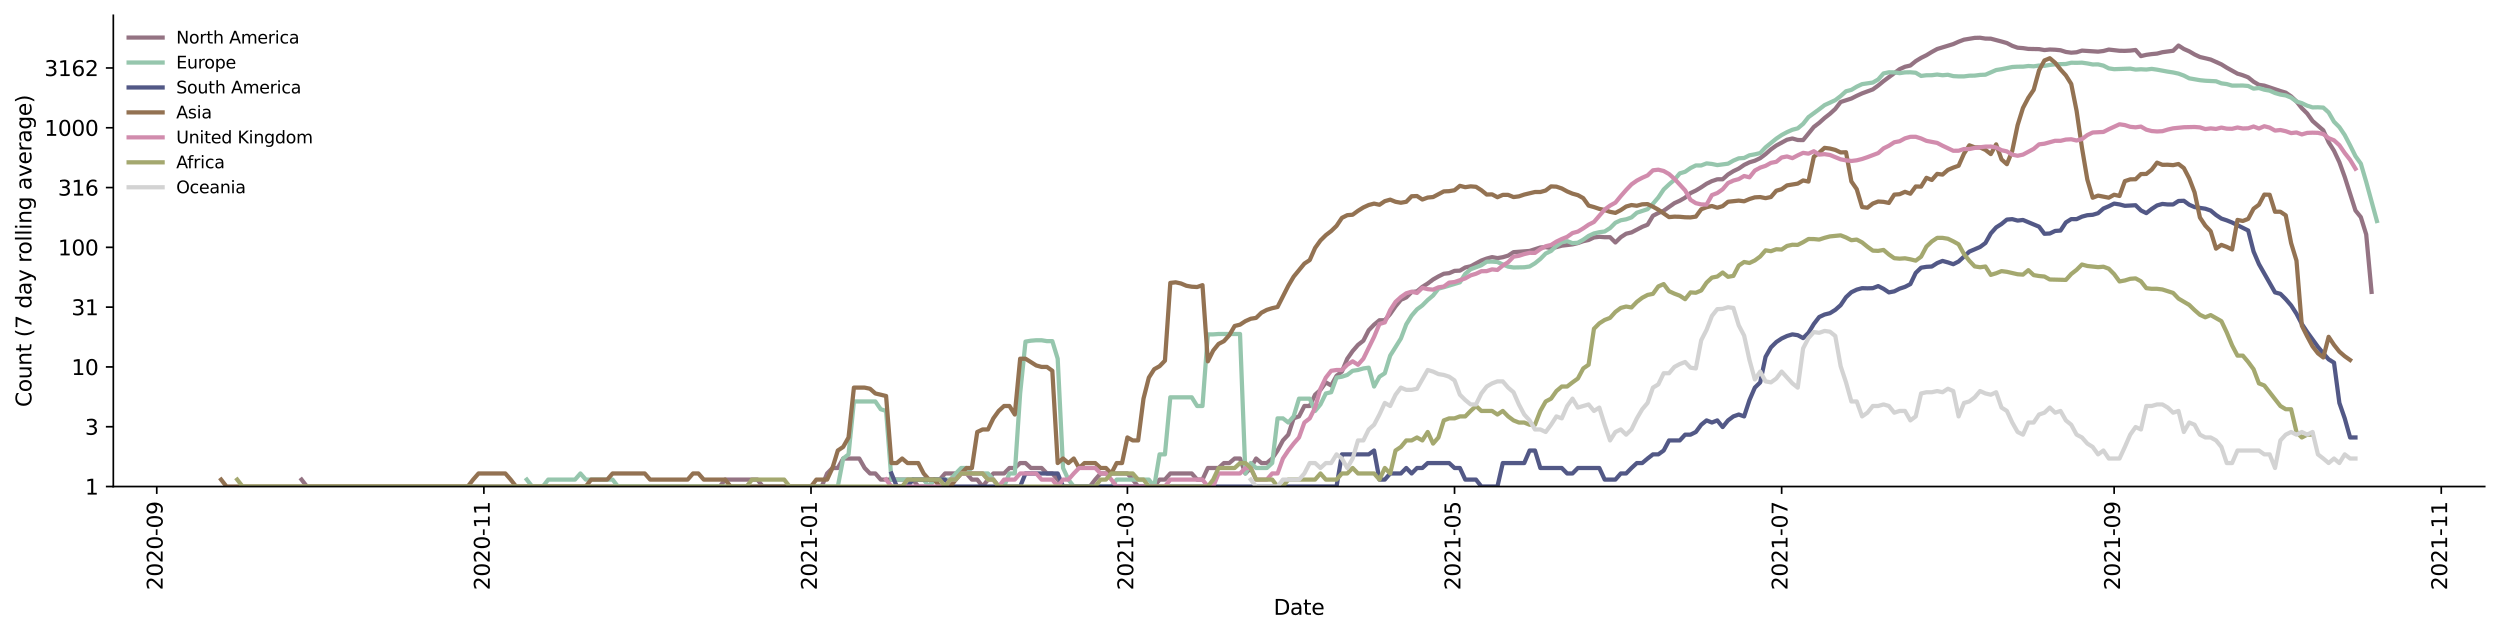 <?xml version="1.0" encoding="utf-8" standalone="no"?>
<!DOCTYPE svg PUBLIC "-//W3C//DTD SVG 1.1//EN"
  "http://www.w3.org/Graphics/SVG/1.1/DTD/svg11.dtd">
<svg height="298.621pt" version="1.1" viewBox="0 0 1176.528 298.621" width="1176.528pt" xmlns="http://www.w3.org/2000/svg" xmlns:xlink="http://www.w3.org/1999/xlink">
 <defs>
  <style type="text/css">*{stroke-linecap:butt;stroke-linejoin:round;}</style>
 </defs>
 <g id="figure_1">
  <g id="patch_1">
   <path d="M 0 298.621 
L 1176.528 298.621 
L 1176.528 0 
L 0 0 
z
" style="fill:#ffffff;"/>
  </g>
  <g id="axes_1">
   <g id="patch_2">
    <path d="M 53.328 228.96 
L 1169.328 228.96 
L 1169.328 7.2 
L 53.328 7.2 
z
" style="fill:#ffffff;"/>
   </g>
   <g id="matplotlib.axis_1">
    <g id="xtick_1">
     <g id="line2d_1">
      <defs>
       <path d="M 0 0 
L 0 3.5 
" id="m6d348dba42" style="stroke:#000000;stroke-width:0.8;"/>
      </defs>
      <g>
       <use style="stroke:#000000;stroke-width:0.8;" x="73.77" xlink:href="#m6d348dba42" y="228.96"/>
      </g>
     </g>
     <g id="text_1">
      <!-- 2020-09 -->
      <g transform="translate(76.53 277.743)rotate(-90)scale(0.1 -0.1)">
       <defs>
        <path d="M 1228 531 
L 3431 531 
L 3431 0 
L 469 0 
L 469 531 
Q 828 903 1448 1529 
Q 2069 2156 2228 2338 
Q 2531 2678 2651 2914 
Q 2772 3150 2772 3378 
Q 2772 3750 2511 3984 
Q 2250 4219 1831 4219 
Q 1534 4219 1204 4116 
Q 875 4013 500 3803 
L 500 4441 
Q 881 4594 1212 4672 
Q 1544 4750 1819 4750 
Q 2544 4750 2975 4387 
Q 3406 4025 3406 3419 
Q 3406 3131 3298 2873 
Q 3191 2616 2906 2266 
Q 2828 2175 2409 1742 
Q 1991 1309 1228 531 
z
" id="DejaVuSans-32" transform="scale(0.016)"/>
        <path d="M 2034 4250 
Q 1547 4250 1301 3770 
Q 1056 3291 1056 2328 
Q 1056 1369 1301 889 
Q 1547 409 2034 409 
Q 2525 409 2770 889 
Q 3016 1369 3016 2328 
Q 3016 3291 2770 3770 
Q 2525 4250 2034 4250 
z
M 2034 4750 
Q 2819 4750 3233 4129 
Q 3647 3509 3647 2328 
Q 3647 1150 3233 529 
Q 2819 -91 2034 -91 
Q 1250 -91 836 529 
Q 422 1150 422 2328 
Q 422 3509 836 4129 
Q 1250 4750 2034 4750 
z
" id="DejaVuSans-30" transform="scale(0.016)"/>
        <path d="M 313 2009 
L 1997 2009 
L 1997 1497 
L 313 1497 
L 313 2009 
z
" id="DejaVuSans-2d" transform="scale(0.016)"/>
        <path d="M 703 97 
L 703 672 
Q 941 559 1184 500 
Q 1428 441 1663 441 
Q 2288 441 2617 861 
Q 2947 1281 2994 2138 
Q 2813 1869 2534 1725 
Q 2256 1581 1919 1581 
Q 1219 1581 811 2004 
Q 403 2428 403 3163 
Q 403 3881 828 4315 
Q 1253 4750 1959 4750 
Q 2769 4750 3195 4129 
Q 3622 3509 3622 2328 
Q 3622 1225 3098 567 
Q 2575 -91 1691 -91 
Q 1453 -91 1209 -44 
Q 966 3 703 97 
z
M 1959 2075 
Q 2384 2075 2632 2365 
Q 2881 2656 2881 3163 
Q 2881 3666 2632 3958 
Q 2384 4250 1959 4250 
Q 1534 4250 1286 3958 
Q 1038 3666 1038 3163 
Q 1038 2656 1286 2365 
Q 1534 2075 1959 2075 
z
" id="DejaVuSans-39" transform="scale(0.016)"/>
       </defs>
       <use xlink:href="#DejaVuSans-32"/>
       <use x="63.623" xlink:href="#DejaVuSans-30"/>
       <use x="127.246" xlink:href="#DejaVuSans-32"/>
       <use x="190.869" xlink:href="#DejaVuSans-30"/>
       <use x="254.492" xlink:href="#DejaVuSans-2d"/>
       <use x="290.576" xlink:href="#DejaVuSans-30"/>
       <use x="354.199" xlink:href="#DejaVuSans-39"/>
      </g>
     </g>
    </g>
    <g id="xtick_2">
     <g id="line2d_2">
      <g>
       <use style="stroke:#000000;stroke-width:0.8;" x="227.719" xlink:href="#m6d348dba42" y="228.96"/>
      </g>
     </g>
     <g id="text_2">
      <!-- 2020-11 -->
      <g transform="translate(230.478 277.743)rotate(-90)scale(0.1 -0.1)">
       <defs>
        <path d="M 794 531 
L 1825 531 
L 1825 4091 
L 703 3866 
L 703 4441 
L 1819 4666 
L 2450 4666 
L 2450 531 
L 3481 531 
L 3481 0 
L 794 0 
L 794 531 
z
" id="DejaVuSans-31" transform="scale(0.016)"/>
       </defs>
       <use xlink:href="#DejaVuSans-32"/>
       <use x="63.623" xlink:href="#DejaVuSans-30"/>
       <use x="127.246" xlink:href="#DejaVuSans-32"/>
       <use x="190.869" xlink:href="#DejaVuSans-30"/>
       <use x="254.492" xlink:href="#DejaVuSans-2d"/>
       <use x="290.576" xlink:href="#DejaVuSans-31"/>
       <use x="354.199" xlink:href="#DejaVuSans-31"/>
      </g>
     </g>
    </g>
    <g id="xtick_3">
     <g id="line2d_3">
      <g>
       <use style="stroke:#000000;stroke-width:0.8;" x="381.667" xlink:href="#m6d348dba42" y="228.96"/>
      </g>
     </g>
     <g id="text_3">
      <!-- 2021-01 -->
      <g transform="translate(384.427 277.743)rotate(-90)scale(0.1 -0.1)">
       <use xlink:href="#DejaVuSans-32"/>
       <use x="63.623" xlink:href="#DejaVuSans-30"/>
       <use x="127.246" xlink:href="#DejaVuSans-32"/>
       <use x="190.869" xlink:href="#DejaVuSans-31"/>
       <use x="254.492" xlink:href="#DejaVuSans-2d"/>
       <use x="290.576" xlink:href="#DejaVuSans-30"/>
       <use x="354.199" xlink:href="#DejaVuSans-31"/>
      </g>
     </g>
    </g>
    <g id="xtick_4">
     <g id="line2d_4">
      <g>
       <use style="stroke:#000000;stroke-width:0.8;" x="530.568" xlink:href="#m6d348dba42" y="228.96"/>
      </g>
     </g>
     <g id="text_4">
      <!-- 2021-03 -->
      <g transform="translate(533.328 277.743)rotate(-90)scale(0.1 -0.1)">
       <defs>
        <path d="M 2597 2516 
Q 3050 2419 3304 2112 
Q 3559 1806 3559 1356 
Q 3559 666 3084 287 
Q 2609 -91 1734 -91 
Q 1441 -91 1130 -33 
Q 819 25 488 141 
L 488 750 
Q 750 597 1062 519 
Q 1375 441 1716 441 
Q 2309 441 2620 675 
Q 2931 909 2931 1356 
Q 2931 1769 2642 2001 
Q 2353 2234 1838 2234 
L 1294 2234 
L 1294 2753 
L 1863 2753 
Q 2328 2753 2575 2939 
Q 2822 3125 2822 3475 
Q 2822 3834 2567 4026 
Q 2313 4219 1838 4219 
Q 1578 4219 1281 4162 
Q 984 4106 628 3988 
L 628 4550 
Q 988 4650 1302 4700 
Q 1616 4750 1894 4750 
Q 2613 4750 3031 4423 
Q 3450 4097 3450 3541 
Q 3450 3153 3228 2886 
Q 3006 2619 2597 2516 
z
" id="DejaVuSans-33" transform="scale(0.016)"/>
       </defs>
       <use xlink:href="#DejaVuSans-32"/>
       <use x="63.623" xlink:href="#DejaVuSans-30"/>
       <use x="127.246" xlink:href="#DejaVuSans-32"/>
       <use x="190.869" xlink:href="#DejaVuSans-31"/>
       <use x="254.492" xlink:href="#DejaVuSans-2d"/>
       <use x="290.576" xlink:href="#DejaVuSans-30"/>
       <use x="354.199" xlink:href="#DejaVuSans-33"/>
      </g>
     </g>
    </g>
    <g id="xtick_5">
     <g id="line2d_5">
      <g>
       <use style="stroke:#000000;stroke-width:0.8;" x="684.517" xlink:href="#m6d348dba42" y="228.96"/>
      </g>
     </g>
     <g id="text_5">
      <!-- 2021-05 -->
      <g transform="translate(687.276 277.743)rotate(-90)scale(0.1 -0.1)">
       <defs>
        <path d="M 691 4666 
L 3169 4666 
L 3169 4134 
L 1269 4134 
L 1269 2991 
Q 1406 3038 1543 3061 
Q 1681 3084 1819 3084 
Q 2600 3084 3056 2656 
Q 3513 2228 3513 1497 
Q 3513 744 3044 326 
Q 2575 -91 1722 -91 
Q 1428 -91 1123 -41 
Q 819 9 494 109 
L 494 744 
Q 775 591 1075 516 
Q 1375 441 1709 441 
Q 2250 441 2565 725 
Q 2881 1009 2881 1497 
Q 2881 1984 2565 2268 
Q 2250 2553 1709 2553 
Q 1456 2553 1204 2497 
Q 953 2441 691 2322 
L 691 4666 
z
" id="DejaVuSans-35" transform="scale(0.016)"/>
       </defs>
       <use xlink:href="#DejaVuSans-32"/>
       <use x="63.623" xlink:href="#DejaVuSans-30"/>
       <use x="127.246" xlink:href="#DejaVuSans-32"/>
       <use x="190.869" xlink:href="#DejaVuSans-31"/>
       <use x="254.492" xlink:href="#DejaVuSans-2d"/>
       <use x="290.576" xlink:href="#DejaVuSans-30"/>
       <use x="354.199" xlink:href="#DejaVuSans-35"/>
      </g>
     </g>
    </g>
    <g id="xtick_6">
     <g id="line2d_6">
      <g>
       <use style="stroke:#000000;stroke-width:0.8;" x="838.465" xlink:href="#m6d348dba42" y="228.96"/>
      </g>
     </g>
     <g id="text_6">
      <!-- 2021-07 -->
      <g transform="translate(841.225 277.743)rotate(-90)scale(0.1 -0.1)">
       <defs>
        <path d="M 525 4666 
L 3525 4666 
L 3525 4397 
L 1831 0 
L 1172 0 
L 2766 4134 
L 525 4134 
L 525 4666 
z
" id="DejaVuSans-37" transform="scale(0.016)"/>
       </defs>
       <use xlink:href="#DejaVuSans-32"/>
       <use x="63.623" xlink:href="#DejaVuSans-30"/>
       <use x="127.246" xlink:href="#DejaVuSans-32"/>
       <use x="190.869" xlink:href="#DejaVuSans-31"/>
       <use x="254.492" xlink:href="#DejaVuSans-2d"/>
       <use x="290.576" xlink:href="#DejaVuSans-30"/>
       <use x="354.199" xlink:href="#DejaVuSans-37"/>
      </g>
     </g>
    </g>
    <g id="xtick_7">
     <g id="line2d_7">
      <g>
       <use style="stroke:#000000;stroke-width:0.8;" x="994.937" xlink:href="#m6d348dba42" y="228.96"/>
      </g>
     </g>
     <g id="text_7">
      <!-- 2021-09 -->
      <g transform="translate(997.697 277.743)rotate(-90)scale(0.1 -0.1)">
       <use xlink:href="#DejaVuSans-32"/>
       <use x="63.623" xlink:href="#DejaVuSans-30"/>
       <use x="127.246" xlink:href="#DejaVuSans-32"/>
       <use x="190.869" xlink:href="#DejaVuSans-31"/>
       <use x="254.492" xlink:href="#DejaVuSans-2d"/>
       <use x="290.576" xlink:href="#DejaVuSans-30"/>
       <use x="354.199" xlink:href="#DejaVuSans-39"/>
      </g>
     </g>
    </g>
    <g id="xtick_8">
     <g id="line2d_8">
      <g>
       <use style="stroke:#000000;stroke-width:0.8;" x="1148.886" xlink:href="#m6d348dba42" y="228.96"/>
      </g>
     </g>
     <g id="text_8">
      <!-- 2021-11 -->
      <g transform="translate(1151.645 277.743)rotate(-90)scale(0.1 -0.1)">
       <use xlink:href="#DejaVuSans-32"/>
       <use x="63.623" xlink:href="#DejaVuSans-30"/>
       <use x="127.246" xlink:href="#DejaVuSans-32"/>
       <use x="190.869" xlink:href="#DejaVuSans-31"/>
       <use x="254.492" xlink:href="#DejaVuSans-2d"/>
       <use x="290.576" xlink:href="#DejaVuSans-31"/>
       <use x="354.199" xlink:href="#DejaVuSans-31"/>
      </g>
     </g>
    </g>
    <g id="text_9">
     <!-- Date -->
     <g transform="translate(599.377 289.341)scale(0.1 -0.1)">
      <defs>
       <path d="M 1259 4147 
L 1259 519 
L 2022 519 
Q 2988 519 3436 956 
Q 3884 1394 3884 2338 
Q 3884 3275 3436 3711 
Q 2988 4147 2022 4147 
L 1259 4147 
z
M 628 4666 
L 1925 4666 
Q 3281 4666 3915 4102 
Q 4550 3538 4550 2338 
Q 4550 1131 3912 565 
Q 3275 0 1925 0 
L 628 0 
L 628 4666 
z
" id="DejaVuSans-44" transform="scale(0.016)"/>
       <path d="M 2194 1759 
Q 1497 1759 1228 1600 
Q 959 1441 959 1056 
Q 959 750 1161 570 
Q 1363 391 1709 391 
Q 2188 391 2477 730 
Q 2766 1069 2766 1631 
L 2766 1759 
L 2194 1759 
z
M 3341 1997 
L 3341 0 
L 2766 0 
L 2766 531 
Q 2569 213 2275 61 
Q 1981 -91 1556 -91 
Q 1019 -91 701 211 
Q 384 513 384 1019 
Q 384 1609 779 1909 
Q 1175 2209 1959 2209 
L 2766 2209 
L 2766 2266 
Q 2766 2663 2505 2880 
Q 2244 3097 1772 3097 
Q 1472 3097 1187 3025 
Q 903 2953 641 2809 
L 641 3341 
Q 956 3463 1253 3523 
Q 1550 3584 1831 3584 
Q 2591 3584 2966 3190 
Q 3341 2797 3341 1997 
z
" id="DejaVuSans-61" transform="scale(0.016)"/>
       <path d="M 1172 4494 
L 1172 3500 
L 2356 3500 
L 2356 3053 
L 1172 3053 
L 1172 1153 
Q 1172 725 1289 603 
Q 1406 481 1766 481 
L 2356 481 
L 2356 0 
L 1766 0 
Q 1100 0 847 248 
Q 594 497 594 1153 
L 594 3053 
L 172 3053 
L 172 3500 
L 594 3500 
L 594 4494 
L 1172 4494 
z
" id="DejaVuSans-74" transform="scale(0.016)"/>
       <path d="M 3597 1894 
L 3597 1613 
L 953 1613 
Q 991 1019 1311 708 
Q 1631 397 2203 397 
Q 2534 397 2845 478 
Q 3156 559 3463 722 
L 3463 178 
Q 3153 47 2828 -22 
Q 2503 -91 2169 -91 
Q 1331 -91 842 396 
Q 353 884 353 1716 
Q 353 2575 817 3079 
Q 1281 3584 2069 3584 
Q 2775 3584 3186 3129 
Q 3597 2675 3597 1894 
z
M 3022 2063 
Q 3016 2534 2758 2815 
Q 2500 3097 2075 3097 
Q 1594 3097 1305 2825 
Q 1016 2553 972 2059 
L 3022 2063 
z
" id="DejaVuSans-65" transform="scale(0.016)"/>
      </defs>
      <use xlink:href="#DejaVuSans-44"/>
      <use x="77.002" xlink:href="#DejaVuSans-61"/>
      <use x="138.281" xlink:href="#DejaVuSans-74"/>
      <use x="177.49" xlink:href="#DejaVuSans-65"/>
     </g>
    </g>
   </g>
   <g id="matplotlib.axis_2">
    <g id="ytick_1">
     <g id="line2d_9">
      <defs>
       <path d="M 0 0 
L -3.5 0 
" id="m3321063b28" style="stroke:#000000;stroke-width:0.8;"/>
      </defs>
      <g>
       <use style="stroke:#000000;stroke-width:0.8;" x="53.328" xlink:href="#m3321063b28" y="228.96"/>
      </g>
     </g>
     <g id="text_10">
      <!-- 1 -->
      <g transform="translate(39.966 232.759)scale(0.1 -0.1)">
       <use xlink:href="#DejaVuSans-31"/>
      </g>
     </g>
    </g>
    <g id="ytick_2">
     <g id="line2d_10">
      <g>
       <use style="stroke:#000000;stroke-width:0.8;" x="53.328" xlink:href="#m3321063b28" y="200.821"/>
      </g>
     </g>
     <g id="text_11">
      <!-- 3 -->
      <g transform="translate(39.966 204.62)scale(0.1 -0.1)">
       <use xlink:href="#DejaVuSans-33"/>
      </g>
     </g>
    </g>
    <g id="ytick_3">
     <g id="line2d_11">
      <g>
       <use style="stroke:#000000;stroke-width:0.8;" x="53.328" xlink:href="#m3321063b28" y="172.682"/>
      </g>
     </g>
     <g id="text_12">
      <!-- 10 -->
      <g transform="translate(33.603 176.481)scale(0.1 -0.1)">
       <use xlink:href="#DejaVuSans-31"/>
       <use x="63.623" xlink:href="#DejaVuSans-30"/>
      </g>
     </g>
    </g>
    <g id="ytick_4">
     <g id="line2d_12">
      <g>
       <use style="stroke:#000000;stroke-width:0.8;" x="53.328" xlink:href="#m3321063b28" y="144.543"/>
      </g>
     </g>
     <g id="text_13">
      <!-- 31 -->
      <g transform="translate(33.603 148.343)scale(0.1 -0.1)">
       <use xlink:href="#DejaVuSans-33"/>
       <use x="63.623" xlink:href="#DejaVuSans-31"/>
      </g>
     </g>
    </g>
    <g id="ytick_5">
     <g id="line2d_13">
      <g>
       <use style="stroke:#000000;stroke-width:0.8;" x="53.328" xlink:href="#m3321063b28" y="116.405"/>
      </g>
     </g>
     <g id="text_14">
      <!-- 100 -->
      <g transform="translate(27.241 120.204)scale(0.1 -0.1)">
       <use xlink:href="#DejaVuSans-31"/>
       <use x="63.623" xlink:href="#DejaVuSans-30"/>
       <use x="127.246" xlink:href="#DejaVuSans-30"/>
      </g>
     </g>
    </g>
    <g id="ytick_6">
     <g id="line2d_14">
      <g>
       <use style="stroke:#000000;stroke-width:0.8;" x="53.328" xlink:href="#m3321063b28" y="88.266"/>
      </g>
     </g>
     <g id="text_15">
      <!-- 316 -->
      <g transform="translate(27.241 92.065)scale(0.1 -0.1)">
       <defs>
        <path d="M 2113 2584 
Q 1688 2584 1439 2293 
Q 1191 2003 1191 1497 
Q 1191 994 1439 701 
Q 1688 409 2113 409 
Q 2538 409 2786 701 
Q 3034 994 3034 1497 
Q 3034 2003 2786 2293 
Q 2538 2584 2113 2584 
z
M 3366 4563 
L 3366 3988 
Q 3128 4100 2886 4159 
Q 2644 4219 2406 4219 
Q 1781 4219 1451 3797 
Q 1122 3375 1075 2522 
Q 1259 2794 1537 2939 
Q 1816 3084 2150 3084 
Q 2853 3084 3261 2657 
Q 3669 2231 3669 1497 
Q 3669 778 3244 343 
Q 2819 -91 2113 -91 
Q 1303 -91 875 529 
Q 447 1150 447 2328 
Q 447 3434 972 4092 
Q 1497 4750 2381 4750 
Q 2619 4750 2861 4703 
Q 3103 4656 3366 4563 
z
" id="DejaVuSans-36" transform="scale(0.016)"/>
       </defs>
       <use xlink:href="#DejaVuSans-33"/>
       <use x="63.623" xlink:href="#DejaVuSans-31"/>
       <use x="127.246" xlink:href="#DejaVuSans-36"/>
      </g>
     </g>
    </g>
    <g id="ytick_7">
     <g id="line2d_15">
      <g>
       <use style="stroke:#000000;stroke-width:0.8;" x="53.328" xlink:href="#m3321063b28" y="60.127"/>
      </g>
     </g>
     <g id="text_16">
      <!-- 1000 -->
      <g transform="translate(20.878 63.926)scale(0.1 -0.1)">
       <use xlink:href="#DejaVuSans-31"/>
       <use x="63.623" xlink:href="#DejaVuSans-30"/>
       <use x="127.246" xlink:href="#DejaVuSans-30"/>
       <use x="190.869" xlink:href="#DejaVuSans-30"/>
      </g>
     </g>
    </g>
    <g id="ytick_8">
     <g id="line2d_16">
      <g>
       <use style="stroke:#000000;stroke-width:0.8;" x="53.328" xlink:href="#m3321063b28" y="31.988"/>
      </g>
     </g>
     <g id="text_17">
      <!-- 3162 -->
      <g transform="translate(20.878 35.787)scale(0.1 -0.1)">
       <use xlink:href="#DejaVuSans-33"/>
       <use x="63.623" xlink:href="#DejaVuSans-31"/>
       <use x="127.246" xlink:href="#DejaVuSans-36"/>
       <use x="190.869" xlink:href="#DejaVuSans-32"/>
      </g>
     </g>
    </g>
    <g id="text_18">
     <!-- Count (7 day rolling average) -->
     <g transform="translate(14.798 191.548)rotate(-90)scale(0.1 -0.1)">
      <defs>
       <path d="M 4122 4306 
L 4122 3641 
Q 3803 3938 3442 4084 
Q 3081 4231 2675 4231 
Q 1875 4231 1450 3742 
Q 1025 3253 1025 2328 
Q 1025 1406 1450 917 
Q 1875 428 2675 428 
Q 3081 428 3442 575 
Q 3803 722 4122 1019 
L 4122 359 
Q 3791 134 3420 21 
Q 3050 -91 2638 -91 
Q 1578 -91 968 557 
Q 359 1206 359 2328 
Q 359 3453 968 4101 
Q 1578 4750 2638 4750 
Q 3056 4750 3426 4639 
Q 3797 4528 4122 4306 
z
" id="DejaVuSans-43" transform="scale(0.016)"/>
       <path d="M 1959 3097 
Q 1497 3097 1228 2736 
Q 959 2375 959 1747 
Q 959 1119 1226 758 
Q 1494 397 1959 397 
Q 2419 397 2687 759 
Q 2956 1122 2956 1747 
Q 2956 2369 2687 2733 
Q 2419 3097 1959 3097 
z
M 1959 3584 
Q 2709 3584 3137 3096 
Q 3566 2609 3566 1747 
Q 3566 888 3137 398 
Q 2709 -91 1959 -91 
Q 1206 -91 779 398 
Q 353 888 353 1747 
Q 353 2609 779 3096 
Q 1206 3584 1959 3584 
z
" id="DejaVuSans-6f" transform="scale(0.016)"/>
       <path d="M 544 1381 
L 544 3500 
L 1119 3500 
L 1119 1403 
Q 1119 906 1312 657 
Q 1506 409 1894 409 
Q 2359 409 2629 706 
Q 2900 1003 2900 1516 
L 2900 3500 
L 3475 3500 
L 3475 0 
L 2900 0 
L 2900 538 
Q 2691 219 2414 64 
Q 2138 -91 1772 -91 
Q 1169 -91 856 284 
Q 544 659 544 1381 
z
M 1991 3584 
L 1991 3584 
z
" id="DejaVuSans-75" transform="scale(0.016)"/>
       <path d="M 3513 2113 
L 3513 0 
L 2938 0 
L 2938 2094 
Q 2938 2591 2744 2837 
Q 2550 3084 2163 3084 
Q 1697 3084 1428 2787 
Q 1159 2491 1159 1978 
L 1159 0 
L 581 0 
L 581 3500 
L 1159 3500 
L 1159 2956 
Q 1366 3272 1645 3428 
Q 1925 3584 2291 3584 
Q 2894 3584 3203 3211 
Q 3513 2838 3513 2113 
z
" id="DejaVuSans-6e" transform="scale(0.016)"/>
       <path id="DejaVuSans-20" transform="scale(0.016)"/>
       <path d="M 1984 4856 
Q 1566 4138 1362 3434 
Q 1159 2731 1159 2009 
Q 1159 1288 1364 580 
Q 1569 -128 1984 -844 
L 1484 -844 
Q 1016 -109 783 600 
Q 550 1309 550 2009 
Q 550 2706 781 3412 
Q 1013 4119 1484 4856 
L 1984 4856 
z
" id="DejaVuSans-28" transform="scale(0.016)"/>
       <path d="M 2906 2969 
L 2906 4863 
L 3481 4863 
L 3481 0 
L 2906 0 
L 2906 525 
Q 2725 213 2448 61 
Q 2172 -91 1784 -91 
Q 1150 -91 751 415 
Q 353 922 353 1747 
Q 353 2572 751 3078 
Q 1150 3584 1784 3584 
Q 2172 3584 2448 3432 
Q 2725 3281 2906 2969 
z
M 947 1747 
Q 947 1113 1208 752 
Q 1469 391 1925 391 
Q 2381 391 2643 752 
Q 2906 1113 2906 1747 
Q 2906 2381 2643 2742 
Q 2381 3103 1925 3103 
Q 1469 3103 1208 2742 
Q 947 2381 947 1747 
z
" id="DejaVuSans-64" transform="scale(0.016)"/>
       <path d="M 2059 -325 
Q 1816 -950 1584 -1140 
Q 1353 -1331 966 -1331 
L 506 -1331 
L 506 -850 
L 844 -850 
Q 1081 -850 1212 -737 
Q 1344 -625 1503 -206 
L 1606 56 
L 191 3500 
L 800 3500 
L 1894 763 
L 2988 3500 
L 3597 3500 
L 2059 -325 
z
" id="DejaVuSans-79" transform="scale(0.016)"/>
       <path d="M 2631 2963 
Q 2534 3019 2420 3045 
Q 2306 3072 2169 3072 
Q 1681 3072 1420 2755 
Q 1159 2438 1159 1844 
L 1159 0 
L 581 0 
L 581 3500 
L 1159 3500 
L 1159 2956 
Q 1341 3275 1631 3429 
Q 1922 3584 2338 3584 
Q 2397 3584 2469 3576 
Q 2541 3569 2628 3553 
L 2631 2963 
z
" id="DejaVuSans-72" transform="scale(0.016)"/>
       <path d="M 603 4863 
L 1178 4863 
L 1178 0 
L 603 0 
L 603 4863 
z
" id="DejaVuSans-6c" transform="scale(0.016)"/>
       <path d="M 603 3500 
L 1178 3500 
L 1178 0 
L 603 0 
L 603 3500 
z
M 603 4863 
L 1178 4863 
L 1178 4134 
L 603 4134 
L 603 4863 
z
" id="DejaVuSans-69" transform="scale(0.016)"/>
       <path d="M 2906 1791 
Q 2906 2416 2648 2759 
Q 2391 3103 1925 3103 
Q 1463 3103 1205 2759 
Q 947 2416 947 1791 
Q 947 1169 1205 825 
Q 1463 481 1925 481 
Q 2391 481 2648 825 
Q 2906 1169 2906 1791 
z
M 3481 434 
Q 3481 -459 3084 -895 
Q 2688 -1331 1869 -1331 
Q 1566 -1331 1297 -1286 
Q 1028 -1241 775 -1147 
L 775 -588 
Q 1028 -725 1275 -790 
Q 1522 -856 1778 -856 
Q 2344 -856 2625 -561 
Q 2906 -266 2906 331 
L 2906 616 
Q 2728 306 2450 153 
Q 2172 0 1784 0 
Q 1141 0 747 490 
Q 353 981 353 1791 
Q 353 2603 747 3093 
Q 1141 3584 1784 3584 
Q 2172 3584 2450 3431 
Q 2728 3278 2906 2969 
L 2906 3500 
L 3481 3500 
L 3481 434 
z
" id="DejaVuSans-67" transform="scale(0.016)"/>
       <path d="M 191 3500 
L 800 3500 
L 1894 563 
L 2988 3500 
L 3597 3500 
L 2284 0 
L 1503 0 
L 191 3500 
z
" id="DejaVuSans-76" transform="scale(0.016)"/>
       <path d="M 513 4856 
L 1013 4856 
Q 1481 4119 1714 3412 
Q 1947 2706 1947 2009 
Q 1947 1309 1714 600 
Q 1481 -109 1013 -844 
L 513 -844 
Q 928 -128 1133 580 
Q 1338 1288 1338 2009 
Q 1338 2731 1133 3434 
Q 928 4138 513 4856 
z
" id="DejaVuSans-29" transform="scale(0.016)"/>
      </defs>
      <use xlink:href="#DejaVuSans-43"/>
      <use x="69.824" xlink:href="#DejaVuSans-6f"/>
      <use x="131.006" xlink:href="#DejaVuSans-75"/>
      <use x="194.385" xlink:href="#DejaVuSans-6e"/>
      <use x="257.764" xlink:href="#DejaVuSans-74"/>
      <use x="296.973" xlink:href="#DejaVuSans-20"/>
      <use x="328.76" xlink:href="#DejaVuSans-28"/>
      <use x="367.773" xlink:href="#DejaVuSans-37"/>
      <use x="431.396" xlink:href="#DejaVuSans-20"/>
      <use x="463.184" xlink:href="#DejaVuSans-64"/>
      <use x="526.66" xlink:href="#DejaVuSans-61"/>
      <use x="587.939" xlink:href="#DejaVuSans-79"/>
      <use x="647.119" xlink:href="#DejaVuSans-20"/>
      <use x="678.906" xlink:href="#DejaVuSans-72"/>
      <use x="717.77" xlink:href="#DejaVuSans-6f"/>
      <use x="778.951" xlink:href="#DejaVuSans-6c"/>
      <use x="806.734" xlink:href="#DejaVuSans-6c"/>
      <use x="834.518" xlink:href="#DejaVuSans-69"/>
      <use x="862.301" xlink:href="#DejaVuSans-6e"/>
      <use x="925.68" xlink:href="#DejaVuSans-67"/>
      <use x="989.156" xlink:href="#DejaVuSans-20"/>
      <use x="1020.943" xlink:href="#DejaVuSans-61"/>
      <use x="1082.223" xlink:href="#DejaVuSans-76"/>
      <use x="1141.402" xlink:href="#DejaVuSans-65"/>
      <use x="1202.926" xlink:href="#DejaVuSans-72"/>
      <use x="1244.039" xlink:href="#DejaVuSans-61"/>
      <use x="1305.318" xlink:href="#DejaVuSans-67"/>
      <use x="1368.795" xlink:href="#DejaVuSans-65"/>
      <use x="1430.318" xlink:href="#DejaVuSans-29"/>
     </g>
    </g>
   </g>
   <g id="line2d_17">
    <path clip-path="url(#p5070571a1c)" d="M 141.912 225.696 
L 144.435 228.96 
L 338.764 228.96 
L 341.287 225.696 
L 356.43 225.696 
L 358.954 228.96 
L 386.715 228.96 
L 389.239 222.818 
L 391.762 220.242 
L 394.286 220.242 
L 396.81 215.786 
L 404.381 215.786 
L 406.905 220.242 
L 409.429 222.818 
L 411.952 222.818 
L 414.476 225.696 
L 429.618 225.696 
L 432.142 228.96 
L 437.19 228.96 
L 439.713 225.696 
L 442.237 225.696 
L 444.761 222.818 
L 454.856 222.818 
L 457.38 225.696 
L 459.903 225.696 
L 462.427 228.96 
L 464.951 225.696 
L 467.475 222.818 
L 472.522 222.818 
L 475.046 220.242 
L 477.57 220.242 
L 480.093 217.913 
L 482.617 217.913 
L 485.141 220.242 
L 490.188 220.242 
L 492.712 222.818 
L 495.236 222.818 
L 497.76 225.696 
L 500.283 228.96 
L 512.902 228.96 
L 515.426 225.696 
L 517.95 222.818 
L 530.568 222.818 
L 533.092 225.696 
L 535.616 228.96 
L 543.187 228.96 
L 545.711 225.696 
L 548.235 225.696 
L 550.758 222.818 
L 560.853 222.818 
L 563.377 225.696 
L 565.901 225.696 
L 568.424 220.242 
L 573.472 220.242 
L 575.996 217.913 
L 578.519 217.913 
L 581.043 215.786 
L 583.567 215.786 
L 586.091 222.818 
L 588.614 220.242 
L 591.138 215.786 
L 593.662 217.913 
L 596.186 217.913 
L 598.709 215.786 
L 601.233 212.019 
L 603.757 207.273 
L 606.281 204.555 
L 608.804 196.889 
L 611.328 195.966 
L 613.852 191.062 
L 616.376 191.062 
L 618.899 185.756 
L 621.423 183.481 
L 623.947 179.947 
L 626.471 181.4 
L 628.994 176.861 
L 631.518 174.872 
L 634.042 168.815 
L 636.566 165.218 
L 639.089 162.311 
L 641.613 160.337 
L 644.137 155.394 
L 646.661 152.785 
L 649.184 150.71 
L 651.708 150.71 
L 654.232 147.768 
L 656.756 144.145 
L 659.279 141.086 
L 661.803 139.962 
L 664.327 137.442 
L 666.851 137.113 
L 669.374 135.007 
L 671.898 133.416 
L 674.422 131.53 
L 676.945 130.082 
L 679.469 128.832 
L 681.993 128.543 
L 684.517 127.477 
L 687.04 127.367 
L 689.564 125.882 
L 692.088 125.322 
L 697.135 122.612 
L 699.659 121.684 
L 702.183 121.001 
L 704.707 121.469 
L 707.23 121.043 
L 709.754 120.295 
L 712.278 118.671 
L 719.849 118.103 
L 724.897 116.474 
L 727.42 116.3 
L 729.944 116.756 
L 732.468 116.3 
L 734.992 115.614 
L 740.039 115.013 
L 742.563 114.395 
L 745.087 113.51 
L 747.61 112.928 
L 750.134 111.746 
L 752.658 111.43 
L 755.182 111.63 
L 757.705 111.63 
L 760.229 114.107 
L 762.753 111.63 
L 765.277 109.992 
L 767.8 109.382 
L 772.848 106.752 
L 775.372 105.738 
L 777.895 101.539 
L 780.419 100.244 
L 782.943 99.168 
L 787.99 95.611 
L 790.514 94.46 
L 793.038 93.011 
L 795.562 90.868 
L 798.085 89.67 
L 800.609 88.151 
L 803.133 86.463 
L 805.656 85.224 
L 808.18 84.38 
L 810.704 84.361 
L 813.228 82.115 
L 815.751 80.552 
L 818.275 79.335 
L 820.799 77.612 
L 823.323 76.38 
L 825.846 75.631 
L 828.37 74.436 
L 830.894 72.525 
L 833.418 70.298 
L 835.941 68.503 
L 840.989 65.756 
L 843.513 65.174 
L 846.036 65.888 
L 848.56 65.932 
L 853.608 59.746 
L 856.131 57.813 
L 858.655 55.54 
L 861.179 53.572 
L 863.703 51.278 
L 866.226 48 
L 871.274 46.368 
L 873.798 45.093 
L 876.321 43.944 
L 881.369 42.073 
L 883.893 40.256 
L 886.416 38.183 
L 893.988 32.554 
L 896.511 31.415 
L 899.035 30.831 
L 901.559 28.78 
L 904.083 27.238 
L 906.606 25.986 
L 909.13 24.447 
L 911.654 23.065 
L 919.225 20.748 
L 921.749 19.626 
L 924.272 18.67 
L 929.32 17.829 
L 931.844 17.76 
L 934.367 18.161 
L 936.891 18.204 
L 941.939 19.537 
L 944.462 20.258 
L 946.986 21.568 
L 949.51 22.452 
L 952.034 22.641 
L 954.557 23.019 
L 959.605 23.117 
L 962.129 23.558 
L 964.652 23.305 
L 967.176 23.4 
L 969.7 23.65 
L 972.224 24.444 
L 974.747 24.792 
L 977.271 24.598 
L 979.795 23.816 
L 987.366 24.308 
L 989.89 23.998 
L 992.414 23.324 
L 997.461 23.899 
L 999.985 23.939 
L 1002.509 23.814 
L 1005.032 23.519 
L 1007.556 26.402 
L 1010.08 25.809 
L 1012.604 25.455 
L 1015.127 25.226 
L 1017.651 24.57 
L 1022.699 23.892 
L 1025.222 21.43 
L 1027.746 23.047 
L 1030.27 24.162 
L 1032.794 25.629 
L 1035.317 26.819 
L 1040.365 28.026 
L 1045.412 30.289 
L 1047.936 31.858 
L 1052.983 34.664 
L 1055.507 35.42 
L 1058.031 36.414 
L 1060.555 38.452 
L 1063.078 39.919 
L 1065.602 40.299 
L 1073.173 42.844 
L 1075.697 43.603 
L 1078.221 45.353 
L 1080.745 47.725 
L 1083.268 50.904 
L 1085.792 53.413 
L 1088.316 56.93 
L 1093.363 61.336 
L 1095.887 66.922 
L 1098.411 70.964 
L 1100.935 76.325 
L 1103.458 83.275 
L 1108.506 99.065 
L 1111.03 102.194 
L 1113.553 110.289 
L 1116.077 137.359 
L 1116.077 137.359 
" style="fill:none;stroke:#947383;stroke-linecap:square;stroke-width:2;"/>
   </g>
   <g id="line2d_18">
    <path clip-path="url(#p5070571a1c)" d="M 247.909 225.696 
L 250.433 228.96 
L 255.48 228.96 
L 258.004 225.696 
L 270.623 225.696 
L 273.146 222.818 
L 275.67 225.696 
L 288.289 225.696 
L 290.813 228.96 
L 394.286 228.96 
L 396.81 215.786 
L 399.334 213.83 
L 401.857 188.935 
L 411.952 188.935 
L 414.476 192.59 
L 417 193.391 
L 419.524 225.696 
L 434.666 225.696 
L 437.19 228.96 
L 439.713 225.696 
L 447.285 225.696 
L 449.808 222.818 
L 452.332 220.242 
L 454.856 220.242 
L 457.38 222.818 
L 464.951 222.818 
L 467.475 225.696 
L 469.998 228.96 
L 472.522 228.96 
L 475.046 222.818 
L 477.57 222.818 
L 480.093 185.167 
L 482.617 160.762 
L 485.141 160.337 
L 487.665 160.127 
L 490.188 160.127 
L 492.712 160.549 
L 495.236 160.549 
L 497.76 168.815 
L 500.283 220.242 
L 502.807 225.696 
L 505.331 228.96 
L 522.997 228.96 
L 525.521 225.696 
L 540.663 225.696 
L 543.187 228.96 
L 545.711 213.83 
L 548.235 213.83 
L 550.758 186.979 
L 560.853 186.979 
L 563.377 191.062 
L 565.901 191.062 
L 568.424 157.365 
L 570.948 157.365 
L 573.472 157.179 
L 583.567 157.179 
L 586.091 222.818 
L 588.614 217.913 
L 591.138 220.242 
L 596.186 220.242 
L 598.709 217.913 
L 601.233 196.889 
L 603.757 196.889 
L 606.281 198.845 
L 608.804 195.966 
L 611.328 187.614 
L 616.376 187.614 
L 618.899 193.391 
L 621.423 190.332 
L 623.947 185.167 
L 626.471 184.592 
L 628.994 177.704 
L 631.518 177.278 
L 634.042 176.45 
L 636.566 174.494 
L 639.089 174.12 
L 641.613 173.391 
L 644.137 173.034 
L 646.661 181.904 
L 649.184 177.278 
L 651.708 175.648 
L 654.232 167.368 
L 659.279 159.306 
L 661.803 152.631 
L 664.327 148.536 
L 666.851 145.599 
L 669.374 143.714 
L 671.898 141.182 
L 674.422 139.063 
L 676.945 135.843 
L 679.469 135.157 
L 684.517 133.627 
L 687.04 132.862 
L 689.564 128.89 
L 692.088 126.719 
L 697.135 124.825 
L 699.659 123.158 
L 702.183 123.112 
L 704.707 123.297 
L 707.23 124.482 
L 709.754 125.474 
L 712.278 125.882 
L 717.325 125.779 
L 719.849 125.423 
L 722.373 123.906 
L 724.897 121.858 
L 727.42 119.292 
L 729.944 118.103 
L 732.468 115.716 
L 734.992 114.043 
L 737.515 113.479 
L 740.039 114.427 
L 742.563 114.234 
L 745.087 112.807 
L 747.61 111.035 
L 750.134 109.858 
L 752.658 109.277 
L 755.182 108.941 
L 757.705 107.347 
L 760.229 104.83 
L 762.753 103.662 
L 765.277 103.211 
L 767.8 102.311 
L 770.324 100.1 
L 775.372 98.438 
L 777.895 95.881 
L 780.419 92.93 
L 782.943 89.172 
L 785.467 86.783 
L 787.99 84.617 
L 790.514 81.589 
L 793.038 80.836 
L 795.562 79.083 
L 798.085 77.856 
L 800.609 77.863 
L 803.133 76.894 
L 805.656 77.166 
L 808.18 77.698 
L 813.228 77.026 
L 815.751 75.585 
L 818.275 74.511 
L 820.799 74.348 
L 823.323 73.082 
L 825.846 72.629 
L 828.37 72.031 
L 830.894 69.353 
L 835.941 65.251 
L 838.465 63.547 
L 840.989 62.184 
L 843.513 61.07 
L 846.036 60.404 
L 848.56 58.291 
L 851.084 55.115 
L 856.131 51.417 
L 858.655 49.474 
L 863.703 47.139 
L 866.226 45.212 
L 868.75 42.951 
L 871.274 42.291 
L 873.798 40.791 
L 876.321 39.602 
L 881.369 38.849 
L 883.893 37.404 
L 886.416 34.551 
L 888.94 34.013 
L 891.464 34.064 
L 893.988 34.425 
L 896.511 34.069 
L 899.035 34.015 
L 901.559 34.236 
L 904.083 35.738 
L 906.606 35.411 
L 909.13 35.401 
L 911.654 35.078 
L 914.178 35.412 
L 916.701 35.182 
L 919.225 35.823 
L 921.749 35.952 
L 924.272 35.954 
L 926.796 35.624 
L 929.32 35.584 
L 931.844 35.252 
L 934.367 35.153 
L 939.415 32.961 
L 941.939 32.559 
L 946.986 31.527 
L 949.51 31.388 
L 952.034 31.38 
L 954.557 31.061 
L 957.081 31.218 
L 959.605 30.841 
L 962.129 30.979 
L 964.652 30.553 
L 967.176 30.253 
L 972.224 30.124 
L 974.747 29.517 
L 977.271 29.566 
L 979.795 29.486 
L 982.319 29.852 
L 984.842 30.336 
L 987.366 30.3 
L 989.89 30.891 
L 992.414 32.173 
L 994.937 32.558 
L 1002.509 32.287 
L 1005.032 32.744 
L 1007.556 32.593 
L 1010.08 32.725 
L 1012.604 32.42 
L 1015.127 32.781 
L 1020.175 33.717 
L 1022.699 34.099 
L 1025.222 34.645 
L 1027.746 35.574 
L 1030.27 36.858 
L 1035.317 37.74 
L 1037.841 37.996 
L 1042.889 38.248 
L 1045.412 39.226 
L 1047.936 39.562 
L 1050.46 40.29 
L 1055.507 40.256 
L 1058.031 40.464 
L 1060.555 41.715 
L 1063.078 41.416 
L 1065.602 42.21 
L 1068.126 42.662 
L 1070.65 43.774 
L 1073.173 44.498 
L 1075.697 44.918 
L 1078.221 45.92 
L 1080.745 47.765 
L 1083.268 48.552 
L 1085.792 49.744 
L 1088.316 50.547 
L 1090.84 50.486 
L 1093.363 50.639 
L 1095.887 52.919 
L 1098.411 57.295 
L 1100.935 59.828 
L 1103.458 63.563 
L 1105.982 68.399 
L 1108.506 73.489 
L 1111.03 77.019 
L 1113.553 85.567 
L 1118.601 104.017 
L 1118.601 104.017 
" style="fill:none;stroke:#96c6ad;stroke-linecap:square;stroke-width:2;"/>
   </g>
   <g id="line2d_19">
    <path clip-path="url(#p5070571a1c)" d="M 419.524 222.818 
L 422.047 228.96 
L 427.095 228.96 
L 429.618 225.696 
L 444.761 225.696 
L 447.285 228.96 
L 480.093 228.96 
L 482.617 222.818 
L 497.76 222.818 
L 500.283 228.96 
L 628.994 228.96 
L 631.518 213.83 
L 644.137 213.83 
L 646.661 212.019 
L 649.184 225.696 
L 651.708 225.696 
L 654.232 222.818 
L 659.279 222.818 
L 661.803 220.242 
L 664.327 222.818 
L 666.851 220.242 
L 669.374 220.242 
L 671.898 217.913 
L 681.993 217.913 
L 684.517 220.242 
L 687.04 220.242 
L 689.564 225.696 
L 694.612 225.696 
L 697.135 228.96 
L 704.707 228.96 
L 707.23 217.913 
L 717.325 217.913 
L 719.849 212.019 
L 722.373 212.019 
L 724.897 220.242 
L 734.992 220.242 
L 737.515 222.818 
L 740.039 222.818 
L 742.563 220.242 
L 752.658 220.242 
L 755.182 225.696 
L 760.229 225.696 
L 762.753 222.818 
L 765.277 222.818 
L 767.8 220.242 
L 770.324 217.913 
L 772.848 217.913 
L 775.372 215.786 
L 777.895 213.83 
L 780.419 213.83 
L 782.943 212.019 
L 785.467 207.273 
L 790.514 207.273 
L 793.038 204.555 
L 795.562 204.555 
L 798.085 203.301 
L 800.609 199.885 
L 803.133 197.847 
L 805.656 198.845 
L 808.18 197.847 
L 810.704 200.972 
L 813.228 197.847 
L 815.751 195.966 
L 818.275 195.077 
L 820.799 195.966 
L 823.323 188.265 
L 825.846 182.418 
L 828.37 179.947 
L 830.894 167.937 
L 833.418 163.481 
L 835.941 160.978 
L 838.465 159.306 
L 840.989 158.123 
L 843.513 157.365 
L 846.036 157.741 
L 848.56 159.105 
L 851.084 156.63 
L 853.608 152.477 
L 856.131 149.195 
L 858.655 148.021 
L 861.179 147.393 
L 863.703 145.831 
L 866.226 143.608 
L 868.75 139.87 
L 871.274 137.524 
L 873.798 136.312 
L 876.321 135.613 
L 878.845 135.689 
L 881.369 135.613 
L 883.893 134.636 
L 886.416 135.921 
L 888.94 137.607 
L 891.464 137.113 
L 893.988 135.843 
L 896.511 135.007 
L 899.035 133.697 
L 901.559 128.429 
L 904.083 125.985 
L 906.606 125.575 
L 909.13 125.423 
L 911.654 123.811 
L 914.178 122.793 
L 916.701 123.482 
L 919.225 124.337 
L 921.749 123.066 
L 926.796 118.405 
L 931.844 116.231 
L 934.367 114.362 
L 936.891 109.858 
L 939.415 107.012 
L 941.939 105.402 
L 944.462 103.333 
L 946.986 103.129 
L 949.51 103.808 
L 952.034 103.518 
L 959.605 106.681 
L 962.129 110.019 
L 964.652 109.885 
L 967.176 108.685 
L 969.7 108.507 
L 972.224 104.678 
L 974.747 103.109 
L 977.271 103.129 
L 979.795 101.961 
L 982.319 101.275 
L 984.842 101.087 
L 987.366 100.334 
L 989.89 98.138 
L 992.414 97.055 
L 994.937 95.806 
L 997.461 96.2 
L 999.985 96.865 
L 1005.032 96.585 
L 1007.556 99.048 
L 1010.08 100.298 
L 1012.604 98.337 
L 1015.127 96.693 
L 1017.651 95.972 
L 1020.175 96.23 
L 1022.699 96.215 
L 1025.222 94.589 
L 1027.746 94.489 
L 1030.27 96.353 
L 1032.794 97.453 
L 1037.841 98.221 
L 1040.365 99.082 
L 1042.889 101.181 
L 1045.412 102.867 
L 1047.936 103.704 
L 1050.46 104.722 
L 1058.031 108.482 
L 1060.555 118.367 
L 1063.078 124.288 
L 1070.65 137.607 
L 1073.173 138.281 
L 1075.697 140.8 
L 1078.221 143.714 
L 1080.745 147.642 
L 1083.268 152.477 
L 1085.792 156.27 
L 1090.84 163.242 
L 1093.363 166.27 
L 1095.887 169.115 
L 1098.411 170.672 
L 1100.935 189.624 
L 1103.458 196.889 
L 1105.982 205.876 
L 1108.506 205.876 
L 1108.506 205.876 
" style="fill:none;stroke:#525886;stroke-linecap:square;stroke-width:2;"/>
   </g>
   <g id="line2d_20">
    <path clip-path="url(#p5070571a1c)" d="M 104.055 225.696 
L 106.579 228.96 
L 220.148 228.96 
L 222.671 225.696 
L 225.195 222.818 
L 237.814 222.818 
L 240.338 225.696 
L 242.861 228.96 
L 275.67 228.96 
L 278.194 225.696 
L 285.765 225.696 
L 288.289 222.818 
L 303.431 222.818 
L 305.955 225.696 
L 323.621 225.696 
L 326.145 222.818 
L 328.669 222.818 
L 331.192 225.696 
L 341.287 225.696 
L 343.811 228.96 
L 381.667 228.96 
L 384.191 225.696 
L 389.239 225.696 
L 391.762 220.242 
L 394.286 212.019 
L 396.81 210.332 
L 399.334 205.876 
L 401.857 182.418 
L 406.905 182.418 
L 409.429 182.944 
L 411.952 185.167 
L 417 186.36 
L 419.524 217.913 
L 422.047 217.913 
L 424.571 215.786 
L 427.095 217.913 
L 432.142 217.913 
L 434.666 222.818 
L 437.19 225.696 
L 439.713 225.696 
L 442.237 228.96 
L 447.285 228.96 
L 449.808 225.696 
L 452.332 222.818 
L 454.856 220.242 
L 457.38 220.242 
L 459.903 203.301 
L 462.427 202.109 
L 464.951 202.109 
L 467.475 196.889 
L 469.998 193.391 
L 472.522 191.062 
L 475.046 191.062 
L 477.57 195.077 
L 480.093 168.815 
L 482.617 168.815 
L 487.665 171.994 
L 490.188 172.682 
L 492.712 172.682 
L 495.236 174.494 
L 497.76 217.913 
L 500.283 215.786 
L 502.807 217.913 
L 505.331 215.786 
L 507.855 220.242 
L 510.378 217.913 
L 515.426 217.913 
L 517.95 220.242 
L 520.473 220.242 
L 522.997 222.818 
L 525.521 217.913 
L 528.045 217.913 
L 530.568 205.876 
L 533.092 207.273 
L 535.616 207.273 
L 538.14 187.614 
L 540.663 177.704 
L 543.187 173.753 
L 545.711 172.336 
L 548.235 169.726 
L 550.758 133.137 
L 553.282 132.862 
L 555.806 133.416 
L 558.329 134.489 
L 560.853 134.933 
L 563.377 135.082 
L 565.901 134.199 
L 568.424 170.037 
L 570.948 164.962 
L 573.472 161.858 
L 575.996 160.549 
L 578.519 157.741 
L 581.043 153.411 
L 583.567 152.785 
L 586.091 151.14 
L 588.614 150.009 
L 591.138 149.599 
L 593.662 147.146 
L 596.186 145.831 
L 598.709 145.03 
L 601.233 144.473 
L 606.281 134.489 
L 608.804 130.205 
L 613.852 124.049 
L 616.376 122.388 
L 618.899 116.685 
L 621.423 113.171 
L 623.947 110.673 
L 626.471 108.736 
L 628.994 106.286 
L 631.518 102.528 
L 634.042 101.256 
L 636.566 101.05 
L 639.089 99.203 
L 641.613 97.631 
L 644.137 96.476 
L 646.661 95.821 
L 649.184 96.368 
L 651.708 94.675 
L 654.232 93.954 
L 656.756 94.964 
L 659.279 95.418 
L 661.803 94.964 
L 664.327 92.362 
L 666.851 92.258 
L 669.374 93.898 
L 671.898 92.97 
L 674.422 92.731 
L 679.469 90.071 
L 681.993 89.964 
L 684.517 89.53 
L 687.04 87.458 
L 689.564 88.096 
L 692.088 87.705 
L 694.612 87.91 
L 697.135 89.518 
L 699.659 91.553 
L 702.183 91.465 
L 704.707 92.81 
L 707.23 91.718 
L 709.754 91.718 
L 712.278 92.744 
L 714.802 92.415 
L 717.325 91.566 
L 722.373 90.358 
L 724.897 90.37 
L 727.42 89.647 
L 729.944 87.726 
L 732.468 87.845 
L 734.992 88.696 
L 737.515 90.083 
L 740.039 91.14 
L 742.563 91.833 
L 745.087 93.24 
L 747.61 96.756 
L 750.134 97.453 
L 752.658 98.304 
L 755.182 98.826 
L 757.705 99.691 
L 760.229 100.19 
L 762.753 98.877 
L 765.277 97.197 
L 767.8 96.492 
L 770.324 96.834 
L 772.848 96.154 
L 775.372 96.047 
L 777.895 97.261 
L 780.419 98.673 
L 785.467 102.175 
L 787.99 101.961 
L 790.514 102.019 
L 793.038 102.253 
L 795.562 102.311 
L 798.085 101.942 
L 800.609 98.488 
L 803.133 97.502 
L 805.656 96.944 
L 808.18 97.761 
L 810.704 97.007 
L 813.228 94.949 
L 818.275 94.404 
L 820.799 94.732 
L 823.323 93.663 
L 825.846 92.877 
L 828.37 92.744 
L 830.894 93.253 
L 833.418 92.717 
L 835.941 89.752 
L 838.465 89.046 
L 840.989 87.245 
L 846.036 86.412 
L 848.56 84.923 
L 851.084 85.439 
L 853.608 73.768 
L 856.131 71.839 
L 858.655 69.589 
L 861.179 69.904 
L 863.703 70.548 
L 866.226 71.732 
L 868.75 71.653 
L 871.274 85.38 
L 873.798 89.024 
L 876.321 97.437 
L 878.845 97.744 
L 881.369 95.791 
L 883.893 94.833 
L 886.416 94.993 
L 888.94 95.507 
L 891.464 91.591 
L 893.988 91.39 
L 896.511 90.274 
L 899.035 91.165 
L 901.559 87.759 
L 904.083 87.824 
L 906.606 83.684 
L 909.13 84.703 
L 911.654 81.825 
L 914.178 82.167 
L 916.701 79.963 
L 919.225 78.887 
L 921.749 77.993 
L 924.272 72.3 
L 926.796 68.395 
L 929.32 69.338 
L 931.844 69.404 
L 934.367 70.532 
L 936.891 72.507 
L 939.415 67.943 
L 941.939 75.032 
L 944.462 77.264 
L 946.986 71.018 
L 949.51 58.898 
L 952.034 50.799 
L 954.557 46.008 
L 957.081 42.261 
L 959.605 33.08 
L 962.129 28.458 
L 964.652 27.411 
L 967.176 29.527 
L 969.7 32.696 
L 972.224 35.485 
L 974.747 39.517 
L 977.271 52.179 
L 979.795 69.548 
L 982.319 84.484 
L 984.842 93.051 
L 987.366 92.051 
L 992.414 93.037 
L 994.937 91.642 
L 997.461 92.219 
L 999.985 85.243 
L 1002.509 84.409 
L 1005.032 84.352 
L 1007.556 81.91 
L 1010.08 81.859 
L 1012.604 79.846 
L 1015.127 76.543 
L 1017.651 77.569 
L 1020.175 77.526 
L 1022.699 77.719 
L 1025.222 77.18 
L 1027.746 79.091 
L 1030.27 83.942 
L 1032.794 90.551 
L 1035.317 102.37 
L 1037.841 106.171 
L 1040.365 108.838 
L 1042.889 117.005 
L 1045.412 115.245 
L 1047.936 116.196 
L 1050.46 117.402 
L 1052.983 103.497 
L 1055.507 103.996 
L 1058.031 102.988 
L 1060.555 98.221 
L 1063.078 96.353 
L 1065.602 91.579 
L 1068.126 91.655 
L 1070.65 99.656 
L 1073.173 99.656 
L 1075.697 101.35 
L 1078.221 114.395 
L 1080.745 122.657 
L 1083.268 153.253 
L 1085.792 158.316 
L 1088.316 163.006 
L 1090.84 166.27 
L 1093.363 168.226 
L 1095.887 158.511 
L 1098.411 162.311 
L 1100.935 165.477 
L 1103.458 167.651 
L 1105.982 169.419 
L 1105.982 169.419 
" style="fill:none;stroke:#937252;stroke-linecap:square;stroke-width:2;"/>
   </g>
   <g id="line2d_21">
    <path clip-path="url(#p5070571a1c)" d="M 417 225.696 
L 419.524 228.96 
L 444.761 228.96 
L 447.285 225.696 
L 449.808 225.696 
L 452.332 222.818 
L 462.427 222.818 
L 464.951 225.696 
L 467.475 225.696 
L 469.998 228.96 
L 472.522 225.696 
L 477.57 225.696 
L 480.093 222.818 
L 487.665 222.818 
L 490.188 225.696 
L 495.236 225.696 
L 497.76 228.96 
L 500.283 225.696 
L 502.807 225.696 
L 505.331 222.818 
L 507.855 220.242 
L 515.426 220.242 
L 517.95 222.818 
L 520.473 222.818 
L 522.997 225.696 
L 525.521 228.96 
L 548.235 228.96 
L 550.758 225.696 
L 565.901 225.696 
L 568.424 228.96 
L 570.948 228.96 
L 573.472 222.818 
L 583.567 222.818 
L 586.091 220.242 
L 588.614 220.242 
L 591.138 225.696 
L 596.186 225.696 
L 598.709 222.818 
L 601.233 222.818 
L 603.757 215.786 
L 606.281 212.019 
L 608.804 208.755 
L 611.328 205.876 
L 613.852 198.845 
L 616.376 196.889 
L 618.899 191.814 
L 621.423 182.944 
L 623.947 177.704 
L 626.471 174.494 
L 628.994 174.12 
L 631.518 174.12 
L 634.042 171.657 
L 636.566 170.037 
L 639.089 171.657 
L 641.613 168.815 
L 646.661 158.511 
L 649.184 152.477 
L 651.708 151.725 
L 654.232 145.948 
L 656.756 142.063 
L 659.279 139.779 
L 661.803 138.026 
L 664.327 137.277 
L 666.851 137.858 
L 669.374 135.46 
L 671.898 136.077 
L 674.422 136.312 
L 676.945 135.232 
L 679.469 134.858 
L 681.993 132.999 
L 684.517 132.725 
L 689.564 131.016 
L 692.088 129.598 
L 694.612 128.832 
L 697.135 127.642 
L 699.659 127.587 
L 702.183 126.773 
L 704.707 127.041 
L 707.23 124.973 
L 709.754 123.389 
L 712.278 120.791 
L 714.802 120.377 
L 717.325 119.569 
L 719.849 118.98 
L 722.373 119.018 
L 724.897 117.221 
L 727.42 115.886 
L 729.944 115.279 
L 732.468 113.697 
L 734.992 112.478 
L 737.515 111.459 
L 740.039 109.672 
L 742.563 108.992 
L 745.087 107.468 
L 747.61 105.738 
L 750.134 104.463 
L 755.182 98.606 
L 757.705 96.756 
L 760.229 95.359 
L 762.753 92.284 
L 765.277 89.402 
L 767.8 86.763 
L 770.324 84.991 
L 772.848 83.666 
L 775.372 82.548 
L 777.895 80.153 
L 780.419 79.861 
L 782.943 80.472 
L 785.467 81.91 
L 787.99 84.137 
L 793.038 89.588 
L 795.562 94.051 
L 798.085 95.626 
L 800.609 96.2 
L 803.133 96.276 
L 805.656 91.794 
L 808.18 90.844 
L 810.704 89.081 
L 813.228 86.137 
L 815.751 84.971 
L 818.275 84.296 
L 820.799 82.829 
L 823.323 83.447 
L 825.846 80.264 
L 828.37 78.887 
L 830.894 78.044 
L 833.418 76.646 
L 835.941 76.15 
L 838.465 74.118 
L 840.989 73.622 
L 843.513 74.423 
L 846.036 73.106 
L 848.56 71.929 
L 851.084 72.317 
L 853.608 71.177 
L 856.131 72.764 
L 858.655 72.548 
L 861.179 72.934 
L 866.226 74.987 
L 868.75 75.454 
L 871.274 75.756 
L 873.798 75.447 
L 876.321 74.821 
L 878.845 73.964 
L 883.893 72.048 
L 886.416 69.826 
L 888.94 68.581 
L 891.464 66.959 
L 893.988 66.47 
L 896.511 65.114 
L 899.035 64.397 
L 901.559 64.367 
L 904.083 65.165 
L 906.606 66.294 
L 911.654 67.256 
L 914.178 68.576 
L 919.225 70.953 
L 921.749 70.937 
L 924.272 70.135 
L 926.796 70.14 
L 929.32 69.609 
L 934.367 69.004 
L 936.891 68.964 
L 939.415 69.415 
L 941.939 70.682 
L 944.462 71.248 
L 946.986 72.787 
L 949.51 73.302 
L 952.034 72.764 
L 957.081 70.072 
L 959.605 67.934 
L 962.129 67.628 
L 967.176 66.244 
L 969.7 66.28 
L 972.224 65.677 
L 974.747 65.541 
L 977.271 66.123 
L 979.795 65.454 
L 982.319 63.571 
L 984.842 62.359 
L 989.89 62.093 
L 992.414 60.81 
L 997.461 58.489 
L 999.985 58.868 
L 1002.509 59.677 
L 1005.032 59.922 
L 1007.556 59.568 
L 1010.08 61.023 
L 1012.604 61.673 
L 1015.127 61.867 
L 1017.651 61.74 
L 1020.175 60.972 
L 1022.699 60.39 
L 1027.746 59.88 
L 1032.794 59.759 
L 1035.317 59.946 
L 1037.841 60.746 
L 1040.365 60.408 
L 1042.889 60.681 
L 1045.412 60.047 
L 1047.936 60.553 
L 1050.46 60.61 
L 1052.983 60.005 
L 1055.507 60.461 
L 1058.031 60.365 
L 1060.555 59.54 
L 1063.078 60.489 
L 1065.602 59.408 
L 1068.126 60.057 
L 1070.65 61.454 
L 1073.173 61.183 
L 1075.697 61.747 
L 1078.221 62.64 
L 1080.745 62.34 
L 1083.268 63.259 
L 1085.792 62.543 
L 1088.316 62.443 
L 1090.84 62.513 
L 1093.363 63.089 
L 1095.887 65.02 
L 1098.411 66.03 
L 1100.935 68.336 
L 1103.458 72.008 
L 1105.982 75.219 
L 1108.506 79.396 
L 1108.506 79.396 
" style="fill:none;stroke:#d18cad;stroke-linecap:square;stroke-width:2;"/>
   </g>
   <g id="line2d_22">
    <path clip-path="url(#p5070571a1c)" d="M 111.627 225.696 
L 114.15 228.96 
L 351.382 228.96 
L 353.906 225.696 
L 369.049 225.696 
L 371.572 228.96 
L 424.571 228.96 
L 427.095 225.696 
L 442.237 225.696 
L 444.761 228.96 
L 447.285 225.696 
L 449.808 225.696 
L 452.332 222.818 
L 462.427 222.818 
L 464.951 225.696 
L 467.475 225.696 
L 469.998 228.96 
L 515.426 228.96 
L 517.95 225.696 
L 520.473 225.696 
L 522.997 222.818 
L 533.092 222.818 
L 535.616 225.696 
L 538.14 225.696 
L 540.663 228.96 
L 568.424 228.96 
L 570.948 225.696 
L 573.472 220.242 
L 581.043 220.242 
L 583.567 217.913 
L 586.091 217.913 
L 588.614 220.242 
L 591.138 225.696 
L 598.709 225.696 
L 601.233 228.96 
L 603.757 228.96 
L 606.281 225.696 
L 618.899 225.696 
L 621.423 222.818 
L 623.947 225.696 
L 628.994 225.696 
L 631.518 222.818 
L 634.042 222.818 
L 636.566 220.242 
L 639.089 222.818 
L 646.661 222.818 
L 649.184 225.696 
L 651.708 220.242 
L 654.232 222.818 
L 656.756 212.019 
L 659.279 210.332 
L 661.803 207.273 
L 664.327 207.273 
L 666.851 205.876 
L 669.374 207.273 
L 671.898 203.301 
L 674.422 208.755 
L 676.945 205.876 
L 679.469 197.847 
L 681.993 196.889 
L 684.517 196.889 
L 687.04 195.966 
L 689.564 195.966 
L 692.088 193.391 
L 694.612 191.062 
L 697.135 193.391 
L 702.183 193.391 
L 704.707 195.077 
L 707.23 193.391 
L 709.754 195.966 
L 712.278 197.847 
L 714.802 198.845 
L 717.325 198.845 
L 719.849 199.885 
L 722.373 199.885 
L 724.897 193.391 
L 727.42 188.935 
L 729.944 187.614 
L 732.468 184.03 
L 734.992 181.904 
L 737.515 181.904 
L 740.039 179.947 
L 742.563 178.136 
L 745.087 173.391 
L 747.61 171.657 
L 750.134 154.715 
L 752.658 152.174 
L 755.182 150.568 
L 757.705 149.599 
L 760.229 146.78 
L 762.753 144.917 
L 765.277 144.254 
L 767.8 144.694 
L 770.324 142.063 
L 772.848 140.145 
L 775.372 138.8 
L 777.895 138.281 
L 780.419 134.784 
L 782.943 133.697 
L 785.467 137.032 
L 787.99 138.196 
L 790.514 139.151 
L 793.038 140.8 
L 795.562 137.607 
L 798.085 137.774 
L 800.609 136.709 
L 803.133 132.999 
L 805.656 130.638 
L 808.18 130.143 
L 810.704 128.258 
L 813.228 130.266 
L 815.751 129.839 
L 818.275 124.973 
L 820.799 123.297 
L 823.323 123.764 
L 825.846 122.567 
L 828.37 120.708 
L 830.894 117.806 
L 833.418 118.216 
L 835.941 117.293 
L 838.465 117.439 
L 840.989 115.75 
L 843.513 115.179 
L 846.036 115.245 
L 848.56 113.98 
L 851.084 112.478 
L 853.608 112.508 
L 856.131 112.747 
L 858.655 111.919 
L 861.179 111.26 
L 866.226 110.756 
L 868.75 111.746 
L 871.274 113.049 
L 873.798 112.747 
L 876.321 114.075 
L 878.845 116.127 
L 881.369 117.954 
L 883.893 118.066 
L 886.416 117.621 
L 888.94 119.768 
L 891.464 121.512 
L 893.988 121.728 
L 896.511 121.555 
L 899.035 122.034 
L 901.559 122.657 
L 904.083 120.791 
L 906.606 116.023 
L 909.13 113.635 
L 911.654 111.948 
L 914.178 111.948 
L 916.701 112.359 
L 919.225 113.572 
L 921.749 114.98 
L 924.272 119.569 
L 926.796 122.747 
L 929.32 125.373 
L 931.844 125.779 
L 934.367 125.423 
L 936.891 129.36 
L 939.415 128.6 
L 941.939 127.587 
L 944.462 127.92 
L 949.51 129.065 
L 952.034 129.241 
L 954.557 127.149 
L 957.081 129.479 
L 959.605 129.9 
L 962.129 130.143 
L 964.652 131.53 
L 972.224 131.725 
L 974.747 128.948 
L 977.271 126.987 
L 979.795 124.482 
L 982.319 125.172 
L 987.366 125.728 
L 989.89 125.524 
L 992.414 126.455 
L 994.937 129.006 
L 997.461 132.454 
L 999.985 131.988 
L 1002.509 131.208 
L 1005.032 131.016 
L 1007.556 132.387 
L 1010.08 135.613 
L 1012.604 135.921 
L 1015.127 135.921 
L 1017.651 136.233 
L 1022.699 137.858 
L 1025.222 140.517 
L 1030.27 143.501 
L 1032.794 145.948 
L 1035.317 148.149 
L 1037.841 149.329 
L 1040.365 148.277 
L 1045.412 151.14 
L 1047.936 156.449 
L 1050.46 162.541 
L 1052.983 167.368 
L 1055.507 167.368 
L 1058.031 170.353 
L 1060.555 173.753 
L 1063.078 180.422 
L 1065.602 181.4 
L 1073.173 191.062 
L 1075.697 192.59 
L 1078.221 192.59 
L 1080.745 203.301 
L 1083.268 205.876 
L 1085.792 204.555 
L 1088.316 204.555 
L 1088.316 204.555 
" style="fill:none;stroke:#a4a86f;stroke-linecap:square;stroke-width:2;"/>
   </g>
   <g id="line2d_23">
    <path clip-path="url(#p5070571a1c)" d="M 588.614 225.696 
L 591.138 228.96 
L 601.233 228.96 
L 603.757 225.696 
L 611.328 225.696 
L 613.852 222.818 
L 616.376 217.913 
L 618.899 217.913 
L 621.423 220.242 
L 623.947 217.913 
L 626.471 217.913 
L 628.994 213.83 
L 631.518 215.786 
L 634.042 220.242 
L 636.566 215.786 
L 639.089 207.273 
L 641.613 207.273 
L 644.137 202.109 
L 646.661 199.885 
L 649.184 195.077 
L 651.708 189.624 
L 654.232 191.062 
L 656.756 185.756 
L 659.279 182.418 
L 661.803 183.481 
L 664.327 183.481 
L 666.851 182.944 
L 671.898 174.12 
L 674.422 174.872 
L 676.945 176.046 
L 679.469 176.45 
L 681.993 177.278 
L 684.517 179.025 
L 687.04 185.756 
L 689.564 188.265 
L 692.088 190.332 
L 694.612 190.332 
L 697.135 185.167 
L 699.659 181.904 
L 702.183 180.422 
L 704.707 179.482 
L 707.23 179.482 
L 709.754 182.418 
L 712.278 184.592 
L 714.802 190.332 
L 717.325 195.077 
L 719.849 197.847 
L 722.373 202.109 
L 724.897 202.109 
L 727.42 203.301 
L 729.944 199.885 
L 732.468 195.966 
L 734.992 196.889 
L 737.515 191.062 
L 740.039 187.614 
L 742.563 191.814 
L 747.61 190.332 
L 750.134 193.391 
L 752.658 191.814 
L 755.182 199.885 
L 757.705 207.273 
L 760.229 203.301 
L 762.753 202.109 
L 765.277 204.555 
L 767.8 202.109 
L 770.324 196.889 
L 772.848 192.59 
L 775.372 189.624 
L 777.895 182.418 
L 780.419 180.906 
L 782.943 175.648 
L 785.467 175.648 
L 787.99 172.682 
L 790.514 171.324 
L 793.038 170.353 
L 795.562 173.034 
L 798.085 173.391 
L 800.609 160.127 
L 803.133 155.223 
L 805.656 148.666 
L 808.18 145.484 
L 810.704 145.37 
L 813.228 144.583 
L 815.751 144.917 
L 818.275 153.096 
L 820.799 157.931 
L 823.323 169.419 
L 825.846 178.577 
L 828.37 174.872 
L 830.894 179.482 
L 833.418 179.947 
L 835.941 178.136 
L 838.465 174.872 
L 843.513 180.422 
L 846.036 182.418 
L 848.56 163.965 
L 851.084 159.105 
L 853.608 156.27 
L 856.131 156.63 
L 858.655 155.741 
L 861.179 156.093 
L 863.703 158.123 
L 866.226 172.336 
L 868.75 179.947 
L 871.274 188.935 
L 873.798 188.935 
L 876.321 195.966 
L 878.845 194.22 
L 881.369 191.062 
L 883.893 191.062 
L 886.416 190.332 
L 888.94 191.062 
L 891.464 194.22 
L 893.988 193.391 
L 896.511 193.391 
L 899.035 197.847 
L 901.559 195.966 
L 904.083 185.167 
L 906.606 184.592 
L 909.13 184.592 
L 911.654 184.03 
L 914.178 184.592 
L 916.701 182.944 
L 919.225 184.03 
L 921.749 195.966 
L 924.272 189.624 
L 926.796 188.935 
L 929.32 186.979 
L 931.844 184.03 
L 934.367 185.167 
L 936.891 185.756 
L 939.415 184.592 
L 941.939 191.814 
L 944.462 193.391 
L 946.986 198.845 
L 949.51 203.301 
L 952.034 204.555 
L 954.557 198.845 
L 957.081 198.845 
L 959.605 195.077 
L 962.129 194.22 
L 964.652 191.814 
L 967.176 194.22 
L 969.7 193.391 
L 972.224 197.847 
L 974.747 199.885 
L 977.271 204.555 
L 979.795 205.876 
L 982.319 208.755 
L 984.842 210.332 
L 987.366 213.83 
L 989.89 212.019 
L 992.414 215.786 
L 997.461 215.786 
L 999.985 210.332 
L 1002.509 204.555 
L 1005.032 200.972 
L 1007.556 202.109 
L 1010.08 191.062 
L 1012.604 191.062 
L 1015.127 190.332 
L 1017.651 190.332 
L 1020.175 191.814 
L 1022.699 194.22 
L 1025.222 193.391 
L 1027.746 203.301 
L 1030.27 198.845 
L 1032.794 199.885 
L 1035.317 204.555 
L 1037.841 205.876 
L 1040.365 205.876 
L 1042.889 207.273 
L 1045.412 210.332 
L 1047.936 217.913 
L 1050.46 217.913 
L 1052.983 212.019 
L 1063.078 212.019 
L 1065.602 213.83 
L 1068.126 213.83 
L 1070.65 220.242 
L 1073.173 207.273 
L 1075.697 204.555 
L 1078.221 203.301 
L 1080.745 204.555 
L 1083.268 203.301 
L 1085.792 204.555 
L 1088.316 203.301 
L 1090.84 213.83 
L 1093.363 215.786 
L 1095.887 217.913 
L 1098.411 215.786 
L 1100.935 217.913 
L 1103.458 213.83 
L 1105.982 215.786 
L 1108.506 215.786 
L 1108.506 215.786 
" style="fill:none;stroke:#d3d3d3;stroke-linecap:square;stroke-width:2;"/>
   </g>
   <g id="patch_3">
    <path d="M 53.328 228.96 
L 53.328 7.2 
" style="fill:none;stroke:#000000;stroke-linecap:square;stroke-linejoin:miter;stroke-width:0.8;"/>
   </g>
   <g id="patch_4">
    <path d="M 53.328 228.96 
L 1169.328 228.96 
" style="fill:none;stroke:#000000;stroke-linecap:square;stroke-linejoin:miter;stroke-width:0.8;"/>
   </g>
   <g id="legend_1">
    <g id="line2d_24">
     <path d="M 60.528 17.679 
L 76.528 17.679 
" style="fill:none;stroke:#947383;stroke-linecap:square;stroke-width:2;"/>
    </g>
    <g id="line2d_25"/>
    <g id="text_19">
     <!-- North America -->
     <g transform="translate(82.928 20.479)scale(0.08 -0.08)">
      <defs>
       <path d="M 628 4666 
L 1478 4666 
L 3547 763 
L 3547 4666 
L 4159 4666 
L 4159 0 
L 3309 0 
L 1241 3903 
L 1241 0 
L 628 0 
L 628 4666 
z
" id="DejaVuSans-4e" transform="scale(0.016)"/>
       <path d="M 3513 2113 
L 3513 0 
L 2938 0 
L 2938 2094 
Q 2938 2591 2744 2837 
Q 2550 3084 2163 3084 
Q 1697 3084 1428 2787 
Q 1159 2491 1159 1978 
L 1159 0 
L 581 0 
L 581 4863 
L 1159 4863 
L 1159 2956 
Q 1366 3272 1645 3428 
Q 1925 3584 2291 3584 
Q 2894 3584 3203 3211 
Q 3513 2838 3513 2113 
z
" id="DejaVuSans-68" transform="scale(0.016)"/>
       <path d="M 2188 4044 
L 1331 1722 
L 3047 1722 
L 2188 4044 
z
M 1831 4666 
L 2547 4666 
L 4325 0 
L 3669 0 
L 3244 1197 
L 1141 1197 
L 716 0 
L 50 0 
L 1831 4666 
z
" id="DejaVuSans-41" transform="scale(0.016)"/>
       <path d="M 3328 2828 
Q 3544 3216 3844 3400 
Q 4144 3584 4550 3584 
Q 5097 3584 5394 3201 
Q 5691 2819 5691 2113 
L 5691 0 
L 5113 0 
L 5113 2094 
Q 5113 2597 4934 2840 
Q 4756 3084 4391 3084 
Q 3944 3084 3684 2787 
Q 3425 2491 3425 1978 
L 3425 0 
L 2847 0 
L 2847 2094 
Q 2847 2600 2669 2842 
Q 2491 3084 2119 3084 
Q 1678 3084 1418 2786 
Q 1159 2488 1159 1978 
L 1159 0 
L 581 0 
L 581 3500 
L 1159 3500 
L 1159 2956 
Q 1356 3278 1631 3431 
Q 1906 3584 2284 3584 
Q 2666 3584 2933 3390 
Q 3200 3197 3328 2828 
z
" id="DejaVuSans-6d" transform="scale(0.016)"/>
       <path d="M 3122 3366 
L 3122 2828 
Q 2878 2963 2633 3030 
Q 2388 3097 2138 3097 
Q 1578 3097 1268 2742 
Q 959 2388 959 1747 
Q 959 1106 1268 751 
Q 1578 397 2138 397 
Q 2388 397 2633 464 
Q 2878 531 3122 666 
L 3122 134 
Q 2881 22 2623 -34 
Q 2366 -91 2075 -91 
Q 1284 -91 818 406 
Q 353 903 353 1747 
Q 353 2603 823 3093 
Q 1294 3584 2113 3584 
Q 2378 3584 2631 3529 
Q 2884 3475 3122 3366 
z
" id="DejaVuSans-63" transform="scale(0.016)"/>
      </defs>
      <use xlink:href="#DejaVuSans-4e"/>
      <use x="74.805" xlink:href="#DejaVuSans-6f"/>
      <use x="135.986" xlink:href="#DejaVuSans-72"/>
      <use x="177.1" xlink:href="#DejaVuSans-74"/>
      <use x="216.309" xlink:href="#DejaVuSans-68"/>
      <use x="279.688" xlink:href="#DejaVuSans-20"/>
      <use x="311.475" xlink:href="#DejaVuSans-41"/>
      <use x="379.883" xlink:href="#DejaVuSans-6d"/>
      <use x="477.295" xlink:href="#DejaVuSans-65"/>
      <use x="538.818" xlink:href="#DejaVuSans-72"/>
      <use x="579.932" xlink:href="#DejaVuSans-69"/>
      <use x="607.715" xlink:href="#DejaVuSans-63"/>
      <use x="662.695" xlink:href="#DejaVuSans-61"/>
     </g>
    </g>
    <g id="line2d_26">
     <path d="M 60.528 29.421 
L 76.528 29.421 
" style="fill:none;stroke:#96c6ad;stroke-linecap:square;stroke-width:2;"/>
    </g>
    <g id="line2d_27"/>
    <g id="text_20">
     <!-- Europe -->
     <g transform="translate(82.928 32.221)scale(0.08 -0.08)">
      <defs>
       <path d="M 628 4666 
L 3578 4666 
L 3578 4134 
L 1259 4134 
L 1259 2753 
L 3481 2753 
L 3481 2222 
L 1259 2222 
L 1259 531 
L 3634 531 
L 3634 0 
L 628 0 
L 628 4666 
z
" id="DejaVuSans-45" transform="scale(0.016)"/>
       <path d="M 1159 525 
L 1159 -1331 
L 581 -1331 
L 581 3500 
L 1159 3500 
L 1159 2969 
Q 1341 3281 1617 3432 
Q 1894 3584 2278 3584 
Q 2916 3584 3314 3078 
Q 3713 2572 3713 1747 
Q 3713 922 3314 415 
Q 2916 -91 2278 -91 
Q 1894 -91 1617 61 
Q 1341 213 1159 525 
z
M 3116 1747 
Q 3116 2381 2855 2742 
Q 2594 3103 2138 3103 
Q 1681 3103 1420 2742 
Q 1159 2381 1159 1747 
Q 1159 1113 1420 752 
Q 1681 391 2138 391 
Q 2594 391 2855 752 
Q 3116 1113 3116 1747 
z
" id="DejaVuSans-70" transform="scale(0.016)"/>
      </defs>
      <use xlink:href="#DejaVuSans-45"/>
      <use x="63.184" xlink:href="#DejaVuSans-75"/>
      <use x="126.562" xlink:href="#DejaVuSans-72"/>
      <use x="165.426" xlink:href="#DejaVuSans-6f"/>
      <use x="226.607" xlink:href="#DejaVuSans-70"/>
      <use x="290.084" xlink:href="#DejaVuSans-65"/>
     </g>
    </g>
    <g id="line2d_28">
     <path d="M 60.528 41.164 
L 76.528 41.164 
" style="fill:none;stroke:#525886;stroke-linecap:square;stroke-width:2;"/>
    </g>
    <g id="line2d_29"/>
    <g id="text_21">
     <!-- South America -->
     <g transform="translate(82.928 43.964)scale(0.08 -0.08)">
      <defs>
       <path d="M 3425 4513 
L 3425 3897 
Q 3066 4069 2747 4153 
Q 2428 4238 2131 4238 
Q 1616 4238 1336 4038 
Q 1056 3838 1056 3469 
Q 1056 3159 1242 3001 
Q 1428 2844 1947 2747 
L 2328 2669 
Q 3034 2534 3370 2195 
Q 3706 1856 3706 1288 
Q 3706 609 3251 259 
Q 2797 -91 1919 -91 
Q 1588 -91 1214 -16 
Q 841 59 441 206 
L 441 856 
Q 825 641 1194 531 
Q 1563 422 1919 422 
Q 2459 422 2753 634 
Q 3047 847 3047 1241 
Q 3047 1584 2836 1778 
Q 2625 1972 2144 2069 
L 1759 2144 
Q 1053 2284 737 2584 
Q 422 2884 422 3419 
Q 422 4038 858 4394 
Q 1294 4750 2059 4750 
Q 2388 4750 2728 4690 
Q 3069 4631 3425 4513 
z
" id="DejaVuSans-53" transform="scale(0.016)"/>
      </defs>
      <use xlink:href="#DejaVuSans-53"/>
      <use x="63.477" xlink:href="#DejaVuSans-6f"/>
      <use x="124.658" xlink:href="#DejaVuSans-75"/>
      <use x="188.037" xlink:href="#DejaVuSans-74"/>
      <use x="227.246" xlink:href="#DejaVuSans-68"/>
      <use x="290.625" xlink:href="#DejaVuSans-20"/>
      <use x="322.412" xlink:href="#DejaVuSans-41"/>
      <use x="390.82" xlink:href="#DejaVuSans-6d"/>
      <use x="488.232" xlink:href="#DejaVuSans-65"/>
      <use x="549.756" xlink:href="#DejaVuSans-72"/>
      <use x="590.869" xlink:href="#DejaVuSans-69"/>
      <use x="618.652" xlink:href="#DejaVuSans-63"/>
      <use x="673.633" xlink:href="#DejaVuSans-61"/>
     </g>
    </g>
    <g id="line2d_30">
     <path d="M 60.528 52.906 
L 76.528 52.906 
" style="fill:none;stroke:#937252;stroke-linecap:square;stroke-width:2;"/>
    </g>
    <g id="line2d_31"/>
    <g id="text_22">
     <!-- Asia -->
     <g transform="translate(82.928 55.706)scale(0.08 -0.08)">
      <defs>
       <path d="M 2834 3397 
L 2834 2853 
Q 2591 2978 2328 3040 
Q 2066 3103 1784 3103 
Q 1356 3103 1142 2972 
Q 928 2841 928 2578 
Q 928 2378 1081 2264 
Q 1234 2150 1697 2047 
L 1894 2003 
Q 2506 1872 2764 1633 
Q 3022 1394 3022 966 
Q 3022 478 2636 193 
Q 2250 -91 1575 -91 
Q 1294 -91 989 -36 
Q 684 19 347 128 
L 347 722 
Q 666 556 975 473 
Q 1284 391 1588 391 
Q 1994 391 2212 530 
Q 2431 669 2431 922 
Q 2431 1156 2273 1281 
Q 2116 1406 1581 1522 
L 1381 1569 
Q 847 1681 609 1914 
Q 372 2147 372 2553 
Q 372 3047 722 3315 
Q 1072 3584 1716 3584 
Q 2034 3584 2315 3537 
Q 2597 3491 2834 3397 
z
" id="DejaVuSans-73" transform="scale(0.016)"/>
      </defs>
      <use xlink:href="#DejaVuSans-41"/>
      <use x="68.408" xlink:href="#DejaVuSans-73"/>
      <use x="120.508" xlink:href="#DejaVuSans-69"/>
      <use x="148.291" xlink:href="#DejaVuSans-61"/>
     </g>
    </g>
    <g id="line2d_32">
     <path d="M 60.528 64.649 
L 76.528 64.649 
" style="fill:none;stroke:#d18cad;stroke-linecap:square;stroke-width:2;"/>
    </g>
    <g id="line2d_33"/>
    <g id="text_23">
     <!-- United Kingdom -->
     <g transform="translate(82.928 67.449)scale(0.08 -0.08)">
      <defs>
       <path d="M 556 4666 
L 1191 4666 
L 1191 1831 
Q 1191 1081 1462 751 
Q 1734 422 2344 422 
Q 2950 422 3222 751 
Q 3494 1081 3494 1831 
L 3494 4666 
L 4128 4666 
L 4128 1753 
Q 4128 841 3676 375 
Q 3225 -91 2344 -91 
Q 1459 -91 1007 375 
Q 556 841 556 1753 
L 556 4666 
z
" id="DejaVuSans-55" transform="scale(0.016)"/>
       <path d="M 628 4666 
L 1259 4666 
L 1259 2694 
L 3353 4666 
L 4166 4666 
L 1850 2491 
L 4331 0 
L 3500 0 
L 1259 2247 
L 1259 0 
L 628 0 
L 628 4666 
z
" id="DejaVuSans-4b" transform="scale(0.016)"/>
      </defs>
      <use xlink:href="#DejaVuSans-55"/>
      <use x="73.193" xlink:href="#DejaVuSans-6e"/>
      <use x="136.572" xlink:href="#DejaVuSans-69"/>
      <use x="164.355" xlink:href="#DejaVuSans-74"/>
      <use x="203.564" xlink:href="#DejaVuSans-65"/>
      <use x="265.088" xlink:href="#DejaVuSans-64"/>
      <use x="328.564" xlink:href="#DejaVuSans-20"/>
      <use x="360.352" xlink:href="#DejaVuSans-4b"/>
      <use x="425.928" xlink:href="#DejaVuSans-69"/>
      <use x="453.711" xlink:href="#DejaVuSans-6e"/>
      <use x="517.09" xlink:href="#DejaVuSans-67"/>
      <use x="580.566" xlink:href="#DejaVuSans-64"/>
      <use x="644.043" xlink:href="#DejaVuSans-6f"/>
      <use x="705.225" xlink:href="#DejaVuSans-6d"/>
     </g>
    </g>
    <g id="line2d_34">
     <path d="M 60.528 76.391 
L 76.528 76.391 
" style="fill:none;stroke:#a4a86f;stroke-linecap:square;stroke-width:2;"/>
    </g>
    <g id="line2d_35"/>
    <g id="text_24">
     <!-- Africa -->
     <g transform="translate(82.928 79.191)scale(0.08 -0.08)">
      <defs>
       <path d="M 2375 4863 
L 2375 4384 
L 1825 4384 
Q 1516 4384 1395 4259 
Q 1275 4134 1275 3809 
L 1275 3500 
L 2222 3500 
L 2222 3053 
L 1275 3053 
L 1275 0 
L 697 0 
L 697 3053 
L 147 3053 
L 147 3500 
L 697 3500 
L 697 3744 
Q 697 4328 969 4595 
Q 1241 4863 1831 4863 
L 2375 4863 
z
" id="DejaVuSans-66" transform="scale(0.016)"/>
      </defs>
      <use xlink:href="#DejaVuSans-41"/>
      <use x="64.783" xlink:href="#DejaVuSans-66"/>
      <use x="99.988" xlink:href="#DejaVuSans-72"/>
      <use x="141.102" xlink:href="#DejaVuSans-69"/>
      <use x="168.885" xlink:href="#DejaVuSans-63"/>
      <use x="223.865" xlink:href="#DejaVuSans-61"/>
     </g>
    </g>
    <g id="line2d_36">
     <path d="M 60.528 88.134 
L 76.528 88.134 
" style="fill:none;stroke:#d3d3d3;stroke-linecap:square;stroke-width:2;"/>
    </g>
    <g id="line2d_37"/>
    <g id="text_25">
     <!-- Oceania -->
     <g transform="translate(82.928 90.934)scale(0.08 -0.08)">
      <defs>
       <path d="M 2522 4238 
Q 1834 4238 1429 3725 
Q 1025 3213 1025 2328 
Q 1025 1447 1429 934 
Q 1834 422 2522 422 
Q 3209 422 3611 934 
Q 4013 1447 4013 2328 
Q 4013 3213 3611 3725 
Q 3209 4238 2522 4238 
z
M 2522 4750 
Q 3503 4750 4090 4092 
Q 4678 3434 4678 2328 
Q 4678 1225 4090 567 
Q 3503 -91 2522 -91 
Q 1538 -91 948 565 
Q 359 1222 359 2328 
Q 359 3434 948 4092 
Q 1538 4750 2522 4750 
z
" id="DejaVuSans-4f" transform="scale(0.016)"/>
      </defs>
      <use xlink:href="#DejaVuSans-4f"/>
      <use x="78.711" xlink:href="#DejaVuSans-63"/>
      <use x="133.691" xlink:href="#DejaVuSans-65"/>
      <use x="195.215" xlink:href="#DejaVuSans-61"/>
      <use x="256.494" xlink:href="#DejaVuSans-6e"/>
      <use x="319.873" xlink:href="#DejaVuSans-69"/>
      <use x="347.656" xlink:href="#DejaVuSans-61"/>
     </g>
    </g>
   </g>
  </g>
 </g>
 <defs>
  <clipPath id="p5070571a1c">
   <rect height="221.76" width="1116" x="53.328" y="7.2"/>
  </clipPath>
 </defs>
</svg>
